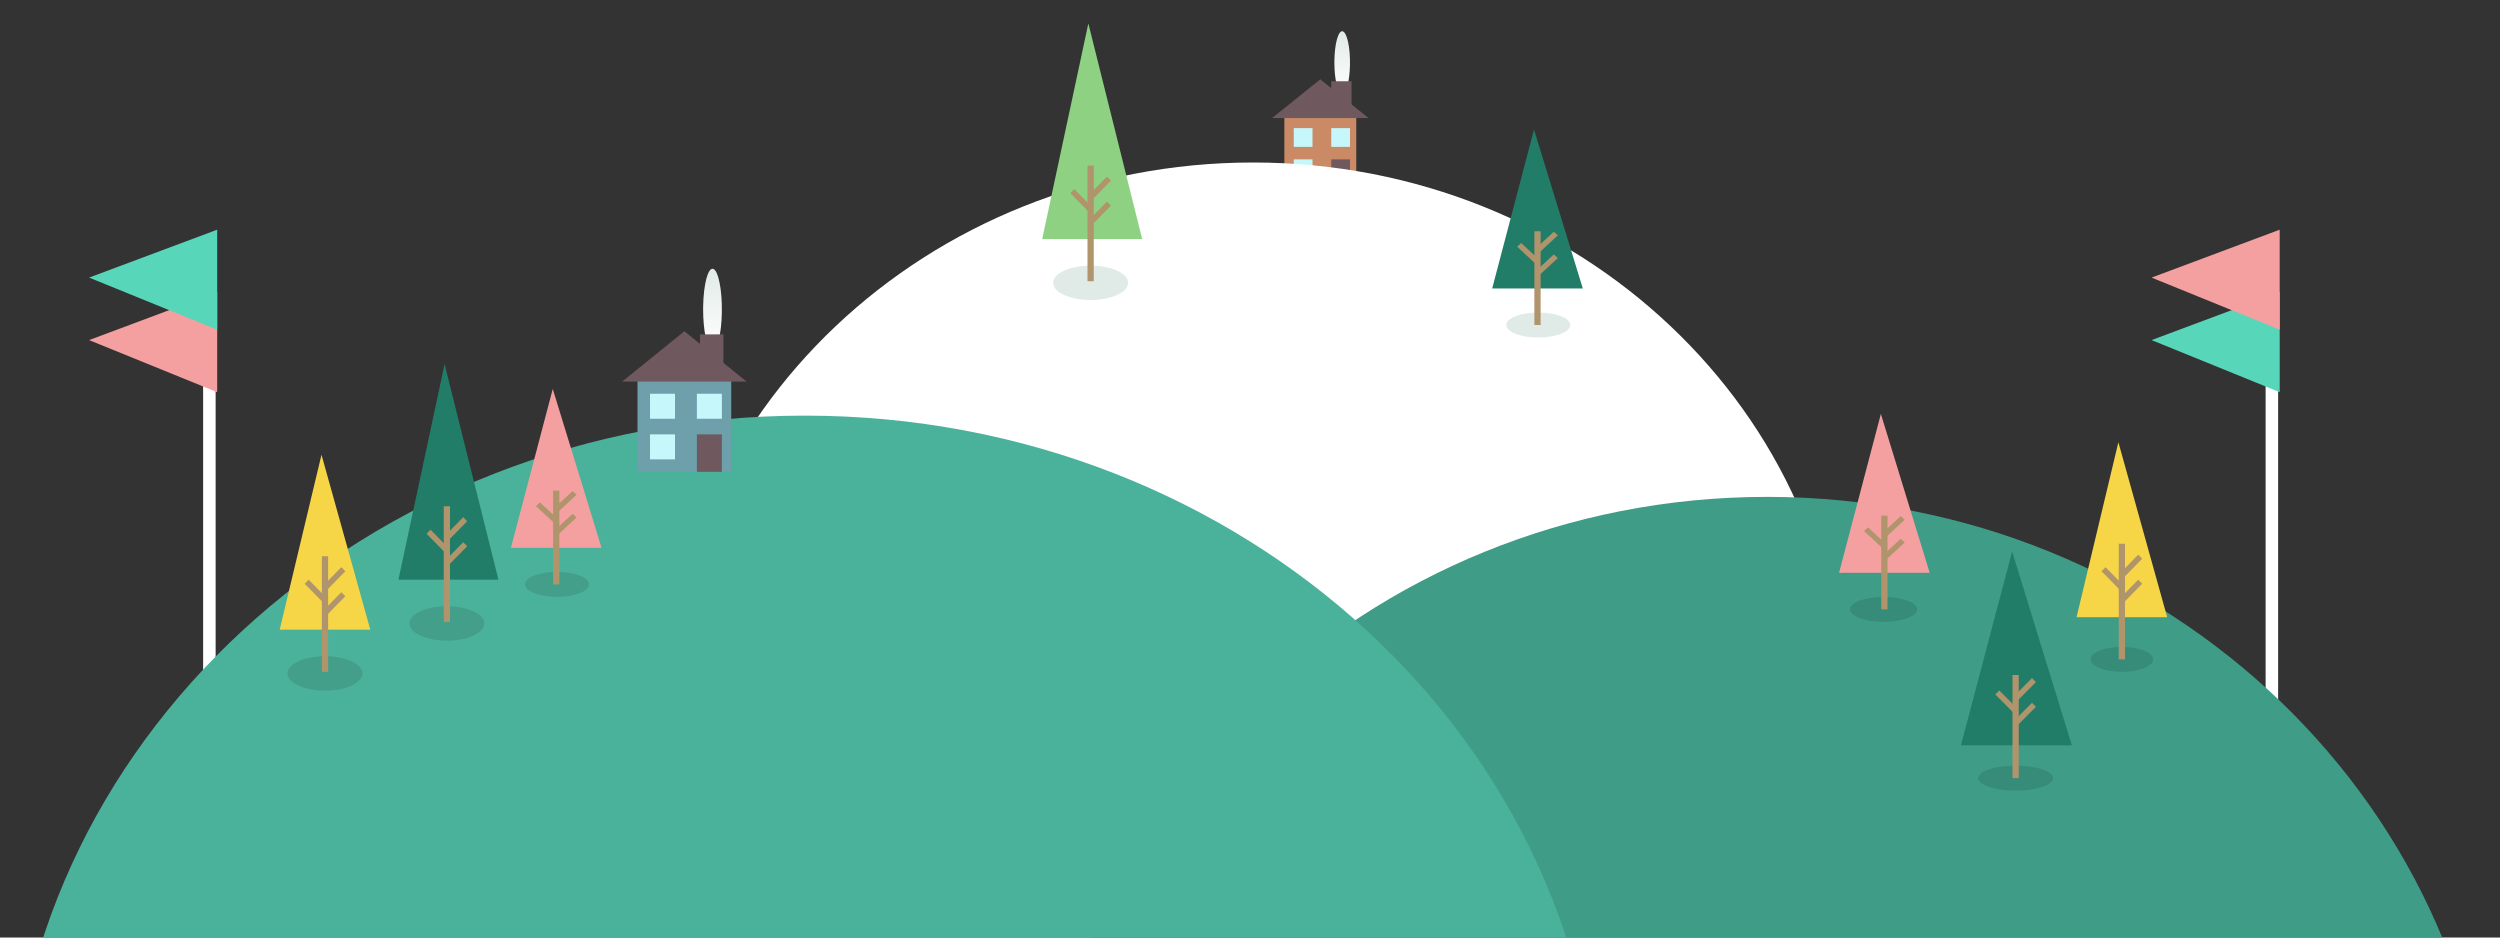 <?xml version="1.0" encoding="UTF-8"?>
<!DOCTYPE svg PUBLIC "-//W3C//DTD SVG 1.1//EN" "http://www.w3.org/Graphics/SVG/1.1/DTD/svg11.dtd">

<svg version="1.1" xmlns="http://www.w3.org/2000/svg" xmlns:xlink="http://www.w3.org/1999/xlink" x="0px" y="0px"
	 preserveAspectRatio="xMidYMid meet" viewBox="0 0 800 300" width="800px" height="300px" enable-background="new 0 0 800 300" xml:space="preserve">
    
    
    <rect x="0" y="0" width="800" height="300" fill="#333333" stroke="none"/>
    
    
    <defs>
        <linearGradient id="gradient-oval10" x1="429.5" y1="10" x2="429.5" y2="30" gradientUnits="userSpaceOnUse" >
            <stop offset="0" stop-color="rgb(224, 235, 232)" stop-opacity="1" />
            <stop offset="1" stop-color="rgb(255, 255, 255)" stop-opacity="1" />
        </linearGradient>
        <linearGradient id="gradient-oval9" x1="228" y1="86" x2="228" y2="112" gradientUnits="userSpaceOnUse" >
            <stop offset="0" stop-color="rgb(224, 235, 232)" stop-opacity="1" />
            <stop offset="1" stop-color="rgb(255, 255, 255)" stop-opacity="1" />
        </linearGradient>
    </defs>
    <g id="flagLeft">
        <rect id="flagPoleLeft" stroke="none" fill="rgb(255, 255, 255)" x="65" y="83" width="4" height="144" />
        <path id="leftGreenFlag2" stroke="none" fill="rgb(244, 160, 160)" d="M 28.5,108.83 L 69.5,93.5 69.5,125.5 28.5,108.83 Z M 28.5,108.83" />
        <path id="leftGreenFlag" stroke="none" fill="rgb(88, 214, 185)" d="M 28.5,88.83 L 69.5,73.5 69.5,105.5 28.5,88.83 Z M 28.5,88.83" />
		
		
    </g>
    <g id="flagRight">
        <rect id="flagPoleLeft2" stroke="none" fill="rgb(255, 255, 255)" x="725" y="83" width="4" height="144" />
        <path id="leftGreenFlag3" stroke="none" fill="rgb(88, 214, 185)" d="M 688.5,108.83 L 729.5,93.5 729.5,125.5 688.5,108.83 Z M 688.5,108.83" />
        <path id="leftGreenFlag4" stroke="none" fill="rgb(244, 160, 160)" d="M 688.5,88.83 L 729.5,73.5 729.5,105.5 688.5,88.83 Z M 688.5,88.83" />
        

    </g>
    <g id="brownHouse">
        <rect id="rectangle15" stroke="none" fill="rgb(202, 138, 101)" x="411" y="37" width="23" height="23" />
        <rect id="rectangle16" stroke="none" fill="rgb(198, 247, 251)" x="414" y="41" width="6" height="6" />
        <rect id="rectangle17" stroke="none" fill="rgb(198, 247, 251)" x="426" y="41" width="6" height="6" />
        <rect id="rectangle18" stroke="none" fill="rgb(198, 247, 251)" x="414" y="51" width="6" height="6" />
        <rect id="rectangle19" stroke="none" fill="rgb(112, 89, 94)" x="426" y="51" width="6" height="9" />
        <path id="polygon2" stroke="none" fill="rgb(112, 89, 94)" d="M 422.5,25.38 L 437.94,37.79 407.06,37.79 422.5,25.38 Z M 422.5,25.38" />
        <path id="oval10" stroke="none" fill="url(#gradient-oval10)" d="M 427.01,19.3 C 427.1,13.79 428.3,9.64 429.67,10.02 431.05,10.41 432.09,15.19 431.99,20.7 431.9,26.21 430.7,30.36 429.33,29.98 428.02,29.61 427,25.25 427,20" />
        <rect id="rectangle20" stroke="none" fill="rgb(112, 89, 94)" x="426" y="26" width="6.5" height="9" />
    </g>
    <g id="hills">
        <path id="whiteHill" stroke="none" fill="rgb(255, 255, 255)" d="M 212,231 C 212,132.14 296.62,52 401,52 505.38,52 590,132.14 590,231 L 401,231 Z M 212,231" />
        <path id="rightHill" stroke="none" fill="rgb(62, 156, 135)" d="M 333,383 C 333,259.29 437.09,159 565.5,159 693.91,159 798,259.29 798,383 L 565.5,383 Z M 333,383" />
        <path id="leftHill" stroke="none" fill="rgb(74, 177, 154)" d="M 3,368 C 3,238.21 116.94,133 257.5,133 398.06,133 512,238.21 512,368 L 257.5,368 Z M 3,368" />
    </g>
    <g id="yellowTree">
        <ellipse id="oval1" stroke="none" fill="rgb(67, 159, 138)" cx="104" cy="215.5" rx="12" ry="5.5" />
        <path id="bezier" stroke="none" fill="rgb(246, 213, 70)" d="M 89.5,201.5 L 102.88,145.5 118.5,201.5 89.5,201.5 Z M 89.5,201.5" >
				</path>
        <rect id="rectangle" stroke="none" fill="rgb(175, 148, 108)" x="103" y="178" width="2" height="37" />
        <path id="bezier2" stroke="none" fill="rgb(175, 148, 108)" d="M 103.5,187.34 L 109.23,181.5 110.5,182.8 104.14,189.28 103.71,189.5 103.5,187.34 Z M 103.5,187.34" />
        <path id="bezier3" stroke="none" fill="rgb(175, 148, 108)" d="M 103.5,195.34 L 109.23,189.5 110.5,190.8 104.14,197.28 103.71,197.5 103.5,195.34 Z M 103.5,195.34" />
        <path id="bezier4" stroke="none" fill="rgb(175, 148, 108)" d="M 104.5,191.34 L 98.77,185.5 97.5,186.8 103.86,193.28 104.29,193.5 104.5,191.34 Z M 104.5,191.34" />
		
    </g>
    <g id="yellowTree2">
        <ellipse id="oval3" stroke="none" fill="rgb(67, 159, 138)" cx="178.25" cy="187" rx="10.25" ry="4" />
        <path id="bezier9" stroke="none" fill="rgb(244, 160, 160)" d="M 163.5,175.3 L 176.88,124.45 192.5,175.3 163.5,175.3 Z M 163.5,175.3" />
        <rect id="rectangle3" stroke="none" fill="rgb(175, 148, 108)" x="177" y="157" width="2" height="30" />
        <path id="bezier10" stroke="none" fill="rgb(175, 148, 108)" d="M 177.5,162.44 L 183.23,157.14 184.5,158.32 178.14,164.21 177.71,164.4 177.5,162.44 Z M 177.5,162.44" />
        <path id="bezier11" stroke="none" fill="rgb(175, 148, 108)" d="M 177.5,169.7 L 183.23,164.4 184.5,165.58 178.14,171.47 177.71,171.66 177.5,169.7 Z M 177.5,169.7" />
        <path id="bezier12" stroke="none" fill="rgb(175, 148, 108)" d="M 178.5,166.07 L 172.77,160.77 171.5,161.95 177.86,167.84 178.29,168.03 178.5,166.07 Z M 178.5,166.07" />
    </g>
    <g id="yellowTree3">
        <ellipse id="oval6" stroke="none" fill="rgb(55, 140, 121)" cx="602.75" cy="195" rx="10.75" ry="4" />
        <path id="bezier13" stroke="none" fill="rgb(244, 160, 160)" d="M 588.5,183.3 L 601.88,132.45 617.5,183.3 588.5,183.3 Z M 588.5,183.3" />
        <rect id="rectangle4" stroke="none" fill="rgb(175, 148, 108)" x="602" y="165" width="2" height="30" />
        <path id="bezier14" stroke="none" fill="rgb(175, 148, 108)" d="M 602.5,170.44 L 608.23,165.14 609.5,166.32 603.14,172.21 602.71,172.4 602.5,170.44 Z M 602.5,170.44" />
        <path id="bezier15" stroke="none" fill="rgb(175, 148, 108)" d="M 602.5,177.7 L 608.23,172.4 609.5,173.58 603.14,179.47 602.71,179.66 602.5,177.7 Z M 602.5,177.7" />
        <path id="bezier16" stroke="none" fill="rgb(175, 148, 108)" d="M 603.5,174.07 L 597.77,168.77 596.5,169.95 602.86,175.84 603.29,176.03 603.5,174.07 Z M 603.5,174.07" />
    </g>
    <g id="yellowTree4">
        <ellipse id="oval8" stroke="none" fill="rgb(55, 140, 121)" cx="679" cy="211" rx="10" ry="4" />
        <path id="bezier17" stroke="none" fill="rgb(246, 213, 70)" d="M 664.5,197.5 L 677.88,141.5 693.5,197.5 664.5,197.5 Z M 664.5,197.5" />
        <rect id="rectangle5" stroke="none" fill="rgb(175, 148, 108)" x="678" y="174" width="2" height="37" />
        <path id="bezier18" stroke="none" fill="rgb(175, 148, 108)" d="M 678.5,183.34 L 684.23,177.5 685.5,178.8 679.14,185.28 678.71,185.5 678.5,183.34 Z M 678.5,183.34" />
        <path id="bezier19" stroke="none" fill="rgb(175, 148, 108)" d="M 678.5,191.34 L 684.23,185.5 685.5,186.8 679.14,193.28 678.71,193.5 678.5,191.34 Z M 678.5,191.34" />
        <path id="bezier20" stroke="none" fill="rgb(175, 148, 108)" d="M 679.5,187.34 L 673.77,181.5 672.5,182.8 678.86,189.28 679.29,189.5 679.5,187.34 Z M 679.5,187.34" />
    </g>
    <g id="darkGreenTree2">
        <ellipse id="oval7" stroke="none" fill="rgb(55, 140, 121)" cx="645" cy="249" rx="12" ry="4" />
        <path id="bezier21" stroke="none" fill="rgb(33, 125, 104)" d="M 627.5,238.51 L 643.88,176.49 663,238.51 627.5,238.51 Z M 627.5,238.51" />
        <rect id="rectangle6" stroke="none" fill="rgb(175, 148, 108)" x="644" y="216" width="2" height="33" />
        <path id="bezier22" stroke="none" fill="rgb(175, 148, 108)" d="M 644.5,222.75 L 650.23,216.99 651.5,218.27 645.14,224.68 644.71,224.89 644.5,222.75 Z M 644.5,222.75" />
        <path id="bezier23" stroke="none" fill="rgb(175, 148, 108)" d="M 644.5,230.65 L 650.23,224.89 651.5,226.17 645.14,232.58 644.71,232.79 644.5,230.65 Z M 644.5,230.65" />
        <path id="bezier24" stroke="none" fill="rgb(175, 148, 108)" d="M 645.5,226.7 L 639.77,220.94 638.5,222.22 644.86,228.63 645.29,228.84 645.5,226.7 Z M 645.5,226.7" />
    </g>
    <g id="yellowTree5">
        <ellipse id="oval2" stroke="none" fill="rgb(67, 159, 138)" cx="143" cy="199.5" rx="12" ry="5.5" />
        <path id="bezier5" stroke="none" fill="rgb(33, 125, 104)" d="M 127.5,185.5 L 142.27,116.5 159.5,185.5 127.5,185.5 Z M 127.5,185.5" />
        <rect id="rectangle2" stroke="none" fill="rgb(175, 148, 108)" x="142" y="162" width="2" height="37" />
        <path id="bezier6" stroke="none" fill="rgb(175, 148, 108)" d="M 142.5,171.34 L 148.23,165.5 149.5,166.8 143.14,173.28 142.71,173.5 142.5,171.34 Z M 142.5,171.34" />
        <path id="bezier7" stroke="none" fill="rgb(175, 148, 108)" d="M 142.5,179.34 L 148.23,173.5 149.5,174.8 143.14,181.28 142.71,181.5 142.5,179.34 Z M 142.5,179.34" />
        <path id="bezier8" stroke="none" fill="rgb(175, 148, 108)" d="M 143.5,175.34 L 137.77,169.5 136.5,170.8 142.86,177.28 143.29,177.5 143.5,175.34 Z M 143.5,175.34" />
    </g>
    <g id="yellowTree6">
        <ellipse id="oval4" stroke="none" fill="rgb(224, 235, 232)" cx="349" cy="90.5" rx="12" ry="5.5" />
        <path id="bezier25" stroke="none" fill="rgb(143, 209, 130)" d="M 333.5,76.5 L 348.27,7.5 365.5,76.5 333.5,76.5 Z M 333.5,76.5" />
        <rect id="rectangle7" stroke="none" fill="rgb(175, 148, 108)" x="348" y="53" width="2" height="37" />
        <path id="bezier26" stroke="none" fill="rgb(175, 148, 108)" d="M 348.5,62.34 L 354.23,56.5 355.5,57.8 349.14,64.28 348.71,64.5 348.5,62.34 Z M 348.5,62.34" />
        <path id="bezier27" stroke="none" fill="rgb(175, 148, 108)" d="M 348.5,70.34 L 354.23,64.5 355.5,65.8 349.14,72.28 348.71,72.5 348.5,70.34 Z M 348.5,70.34" />
        <path id="bezier28" stroke="none" fill="rgb(175, 148, 108)" d="M 349.5,66.34 L 343.77,60.5 342.5,61.8 348.86,68.28 349.29,68.5 349.5,66.34 Z M 349.5,66.34" />
    </g>
    <g id="yellowTree7">
        <ellipse id="oval5" stroke="none" fill="rgb(224, 235, 232)" cx="492.25" cy="104" rx="10.25" ry="4" />
        <path id="bezier29" stroke="none" fill="rgb(33, 125, 104)" d="M 477.5,92.3 L 490.88,41.45 506.5,92.3 477.5,92.3 Z M 477.5,92.3" />
        <rect id="rectangle8" stroke="none" fill="rgb(175, 148, 108)" x="491" y="74" width="2" height="30" />
        <path id="bezier30" stroke="none" fill="rgb(175, 148, 108)" d="M 491.5,79.44 L 497.23,74.14 498.5,75.32 492.14,81.21 491.71,81.4 491.5,79.44 Z M 491.5,79.44" />
        <path id="bezier31" stroke="none" fill="rgb(175, 148, 108)" d="M 491.5,86.7 L 497.23,81.4 498.5,82.58 492.14,88.47 491.71,88.66 491.5,86.7 Z M 491.5,86.7" />
        <path id="bezier32" stroke="none" fill="rgb(175, 148, 108)" d="M 492.5,83.07 L 486.77,77.77 485.5,78.95 491.86,84.84 492.29,85.03 492.5,83.07 Z M 492.5,83.07" />
    </g>
    <g id="blueHouse">
        <rect id="rectangle9" stroke="none" fill="rgb(109, 160, 171)" x="204" y="121" width="30" height="30" />
        <rect id="rectangle10" stroke="none" fill="rgb(198, 247, 251)" x="208" y="126" width="8" height="8" />
        <rect id="rectangle11" stroke="none" fill="rgb(198, 247, 251)" x="223" y="126" width="8" height="8" />
        <rect id="rectangle12" stroke="none" fill="rgb(198, 247, 251)" x="208" y="139" width="8" height="8" />
        <rect id="rectangle13" stroke="none" fill="rgb(112, 89, 94)" x="223" y="139" width="8" height="12" />
        <path id="polygon" stroke="none" fill="rgb(112, 89, 94)" d="M 219,106 L 238.92,122.12 199.08,122.12 219,106 Z M 219,106" />
        <path id="oval9" stroke="none" fill="url(#gradient-oval9)" d="M 225.01,98.09 C 225.12,90.93 226.56,85.53 228.21,86.03 229.86,86.53 231.11,92.74 230.99,99.91 230.88,107.07 229.44,112.47 227.79,111.97 226.22,111.49 225,105.83 225,99" />
        <rect id="rectangle14" stroke="none" fill="rgb(112, 89, 94)" x="224" y="107" width="7.5" height="12" />
    </g>
</svg>
